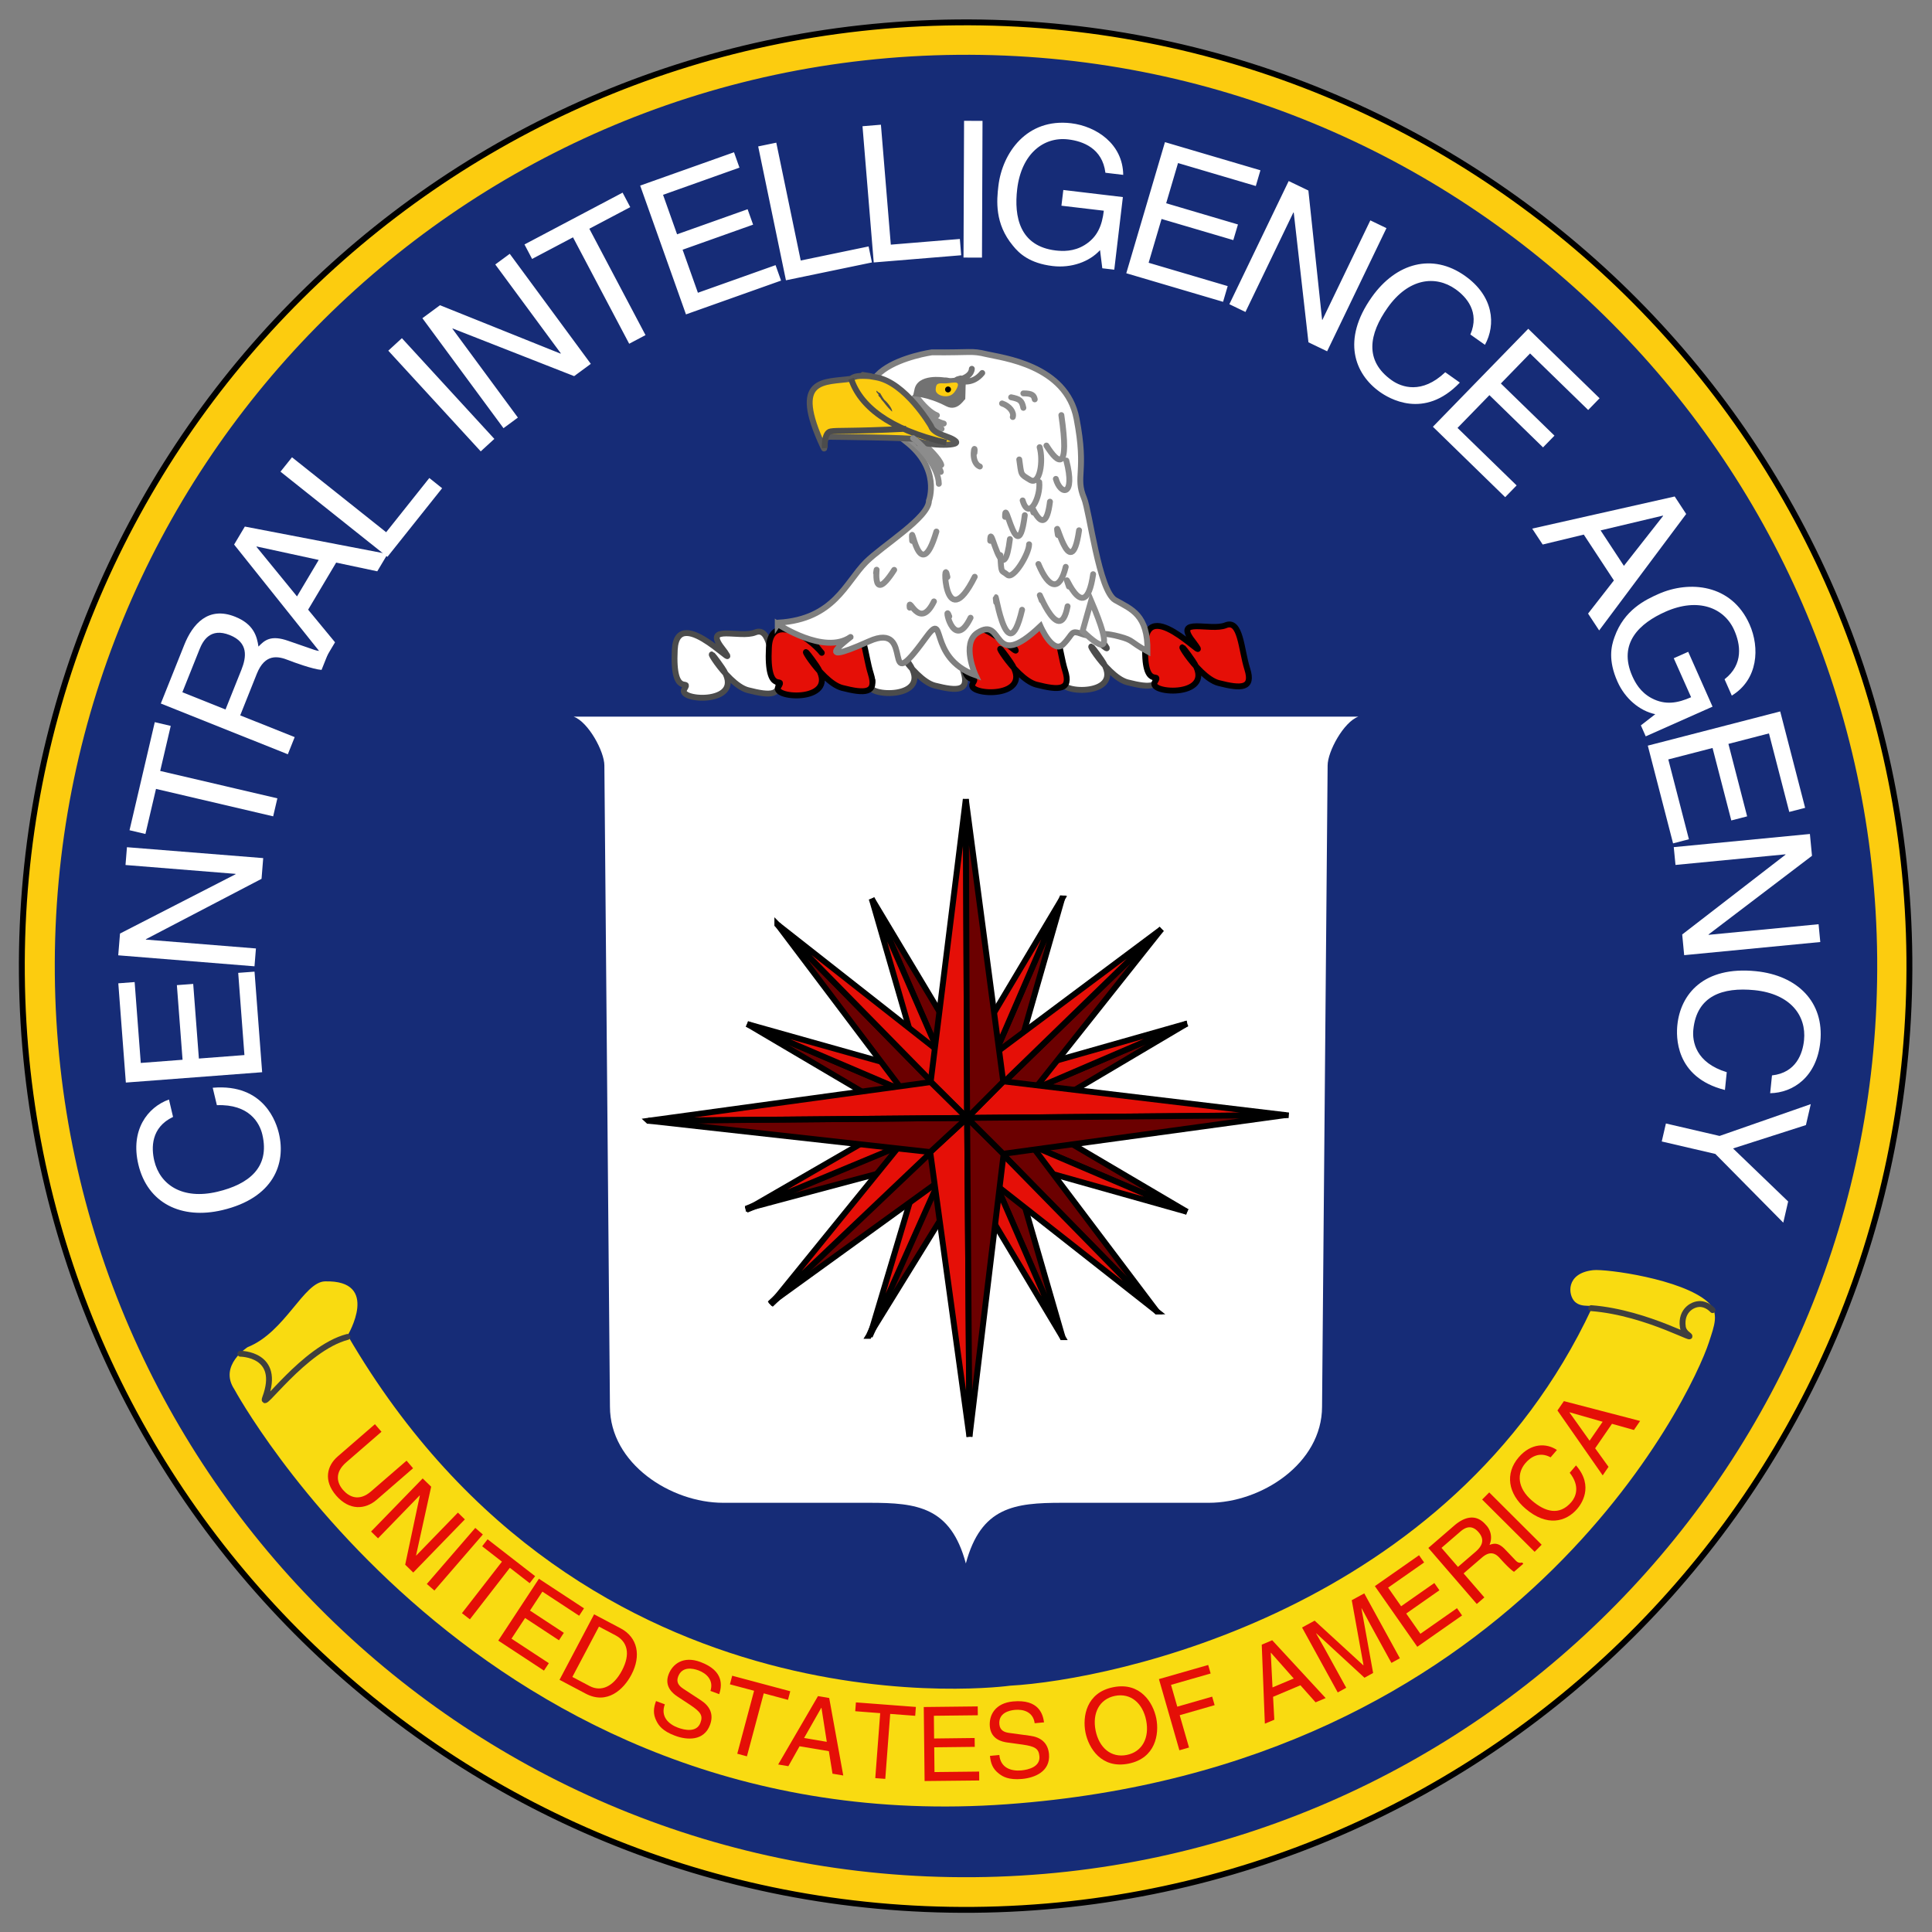 <svg height="510" width="510" xmlns="http://www.w3.org/2000/svg"><rect width="100%" height="100%" fill="#808080" stroke="none"/><path d="m257.17 504.21c137.63-1.2 248.24-113.74 247.04-251.37-1.2-137.64-113.75-248.25-251.39-247.05-137.64 1.21-248.24 113.75-247.02 251.4 1.19 137.61 113.74 248.23 251.37 247.01z" fill="#fccc0f"/><path d="m270.06 176.2c138.27-1.2 249.4-114.27 248.2-252.54-1.2-138.29-114.29-249.4-252.57-248.2-138.28 1.21-249.39 114.28-248.19 252.56s114.3 249.4 252.56 248.18z" fill="none" stroke="#000" stroke-width="1.56" transform="matrix(.995 0 0 .995 -11.64 328.83)"/><path d="m257.1 495.53c132.84-1.17 239.6-109.79 238.43-242.63-1.15-132.85-109.78-239.6-242.63-238.43-132.83 1.15-239.6 109.79-238.43 242.62 1.16 132.84 109.8 239.6 242.62 238.44z" fill="#162c77"/><path d="m190.62 170.97c6.73 8.8-11.73-12.73-12.43.51-.68 13.24 4.49 7.18 2.51 10.41-1.98 3.21 16.87 4.26 9.97-5.7-6.9-9.97.83 4.4 6.86 5.95s9.23 1.53 7.59-3.68c-1.64-5.2-1.72-13.2-5.71-11.57-4 1.64-13.64-2.29-8.79 4.08z" fill="#fff"/><path d="m207.52-153.57c6.75 8.85-11.8-12.79-12.5.51-.67 13.3 4.52 7.21 2.53 10.46-1.99 3.23 16.95 4.28 10.01-5.73s.84 4.43 6.9 5.98c6.05 1.56 9.27 1.54 7.62-3.7-1.65-5.21-1.73-13.26-5.73-11.62-4.02 1.64-13.71-2.3-8.83 4.1z" fill="none" stroke="#4c4c4c" stroke-width="1.56" transform="matrix(.995 0 0 .995 -15.93 323.83)"/><path d="m239.92 169.74c6.73 8.8-11.74-12.73-12.42.5-.7 13.25 4.47 7.19 2.49 10.42-1.98 3.22 16.87 4.26 9.97-5.7-6.9-9.97.85 4.4 6.87 5.95 6.03 1.55 9.24 1.52 7.6-3.68-1.66-5.19-1.73-13.2-5.73-11.57-4 1.64-13.65-2.29-8.78 4.08z" fill="#fff"/><path d="m257.04-154.8c6.76 8.84-11.8-12.8-12.48.5-.7 13.31 4.5 7.22 2.5 10.46-1.98 3.23 16.96 4.28 10.03-5.73-6.93-10 .84 4.42 6.9 5.99 6.06 1.55 9.28 1.52 7.62-3.7-1.65-5.22-1.73-13.27-5.75-11.63-4 1.65-13.71-2.3-8.82 4.1z" fill="none" stroke="#4c4c4c" stroke-width="1.56" transform="matrix(.995 0 0 .995 -15.93 323.83)"/><path d="m290.82 168.9c6.73 8.8-11.74-12.73-12.42.5-.68 13.24 4.47 7.18 2.5 10.41-1.98 3.22 16.87 4.26 9.96-5.7-6.9-9.97.85 4.4 6.88 5.96 6.02 1.54 9.23 1.51 7.58-3.68-1.65-5.2-1.71-13.21-5.72-11.58-3.99 1.64-13.65-2.28-8.78 4.09z" fill="#fff"/><path d="m308.18-155.65c6.77 8.85-11.8-12.79-12.47.5-.69 13.3 4.49 7.22 2.5 10.46-1.98 3.24 16.96 4.28 10.01-5.73-6.92-10.01.85 4.42 6.91 5.99 6.05 1.55 9.28 1.52 7.62-3.7s-1.72-13.27-5.74-11.63c-4.01 1.65-13.72-2.3-8.83 4.1z" fill="none" stroke="#4c4c4c" stroke-width="1.56" transform="matrix(.995 0 0 .995 -15.93 323.83)"/><path d="m215.47 170.36c3.06 4 1.21.94-2.1-1.48-4-2.9-9.95-5.23-10.33 1.98-.68 13.25 4.48 7.18 2.5 10.41-1.97 3.22 16.88 4.26 9.98-5.7-6.91-9.97.85 4.4 6.86 5.96 6.03 1.54 9.23 1.51 7.6-3.68-1.66-5.2-1.74-13.21-5.72-11.58-4 1.64-13.65-2.28-8.79 4.09z" fill="#e50f07"/><path d="m232.48-154.18c3.08 4.02 1.22.94-2.11-1.5-4.01-2.9-10-5.24-10.37 2-.69 13.3 4.5 7.21 2.5 10.46-1.98 3.23 16.96 4.28 10.03-5.74-6.94-10 .85 4.43 6.9 6 6.05 1.55 9.27 1.52 7.62-3.7-1.66-5.22-1.74-13.27-5.74-11.63-4.01 1.65-13.71-2.3-8.83 4.1z" fill="none" stroke="#000" stroke-width="1.56" transform="matrix(.995 0 0 .995 -15.93 323.83)"/><path d="m266.78 169.51c6.73 8.81-11.75-12.73-12.43.5-.69 13.24 4.48 7.19 2.5 10.41-1.98 3.23 16.88 4.25 9.97-5.7-6.9-9.96.84 4.4 6.87 5.95 6.03 1.56 9.24 1.53 7.59-3.67s-1.72-13.22-5.72-11.57c-3.99 1.64-13.65-2.3-8.78 4.08z" fill="#e50f07"/><path d="m284.02-155.03c6.77 8.84-11.8-12.8-12.47.5-.7 13.3 4.49 7.22 2.5 10.45-1.98 3.24 16.96 4.28 10.02-5.73-6.93-10 .84 4.43 6.9 5.99 6.05 1.56 9.28 1.53 7.62-3.7-1.65-5.22-1.72-13.28-5.74-11.62-4 1.65-13.71-2.3-8.83 4.1z" fill="none" stroke="#000" stroke-width="1.56" transform="matrix(.995 0 0 .995 -15.93 323.83)"/><path d="m314.87 169.08c6.74 8.82-11.73-12.72-12.4.52-.7 13.23 4.46 7.17 2.48 10.4-1.97 3.23 16.88 4.26 9.97-5.7-6.9-9.96.85 4.4 6.88 5.95 6.02 1.55 9.22 1.53 7.57-3.68-1.65-5.19-1.7-13.2-5.7-11.57s-13.66-2.28-8.8 4.08z" fill="#e50f07"/><path d="m332.35-155.47c6.77 8.86-11.8-12.78-12.47.52-.7 13.3 4.48 7.21 2.5 10.45-1.99 3.24 16.96 4.28 10.02-5.72-6.93-10.01.85 4.41 6.9 5.97s9.27 1.53 7.62-3.7c-1.66-5.2-1.72-13.27-5.74-11.62-4.02 1.64-13.71-2.3-8.83 4.1z" fill="none" stroke="#000" stroke-width="1.56" transform="matrix(.995 0 0 .995 -15.93 323.83)"/><path d="m205.39 164.7s12.25 8.23 19.23 3.4c1.7-1.19-12.44 8.9 4.88 1.13 12.67-5.68 2.54 16.21 14.82-.73 5.93-8.18.18 4.99 13.31 9.7 0 0-3.88-8.38.5-11.22 7.3-4.74 3.22 10.92 16.62-1.75 0 0 3.28 7.58 6.05 4.76 2.79-2.83 1.78-3.82 5-2.65s3.1-1.16 9.77.62c3.92 1.05 2.62 1.31 7.46 3.93.12-9.7-4.22-11.1-8.53-13.53-4.3-2.44-6.78-23.5-8.22-26.9-2.45-5.79.75-6.82-1.99-21.03-2.7-14.2-19.77-16.06-23.78-17.03-4.03-.97-3.83-.38-14.44-.47 0 0-31.74 4.58-7.02 23.4 9.54 7.26 6.26 15.77 6.26 15.77.03 4.45-12.2 11.8-16.63 16.23-5.37 5.37-8.38 15.05-23.03 15.97z" fill="#fff"/><path d="m222.35-159.88s12.3 8.28 19.32 3.42c1.71-1.19-12.5 8.94 4.9 1.14 12.73-5.7 2.56 16.29 14.9-.73 5.95-8.22.18 5 13.37 9.75 0 0-3.9-8.42.5-11.28 7.33-4.76 3.24 10.97 16.7-1.76 0 0 3.29 7.62 6.08 4.78 2.8-2.84 1.78-3.84 5.02-2.66 3.23 1.18 3.1-1.16 9.8.63 3.95 1.05 2.64 1.31 7.5 3.94.13-9.74-4.23-11.14-8.56-13.59-4.32-2.45-6.8-23.6-8.26-27.03-2.46-5.81.75-6.85-2-21.13-2.72-14.27-19.86-16.13-23.9-17.1s-3.84-.38-14.5-.48c0 0-31.89 4.6-7.05 23.52 9.58 7.29 6.29 15.84 6.29 15.84.02 4.46-12.27 11.86-16.71 16.3-5.39 5.4-8.42 15.13-23.14 16.05l-.26.4z" fill="none" stroke="#7f7f7f" stroke-width="1.56" transform="matrix(.995 0 0 .995 -15.93 323.83)"/><path d="m261.8-215.25s1.58 2.4 4.01 3.58m-6.77-8.7c1.83 2.5 3.91 4.5 5.53 5.1m-5.93-4.71c2.5 3.82 4.73 6.1 7.76 6.9m15.01 34.9c.25 5.24.23 3.83 1.85 5.22 1.62 1.4 5.8-5.68 5.77-8.1m-7.17-37.36c2.04.68 3.25 2.4 2.84 3.6m-.43-5.24c2.25.48 2.83.8 3.24 2.8m0-3.83c2.4-.02 2.81.57 3.02 1.58m-16 14.21c.37-3.42-1.4 2.43 1.44 3.61m-19.17-7.51c3.84 2.4 8.25 8.07 8.28 12.1m-4.73-11.3c1.84 1.7 4.97 4.7 5.38 6.3" fill="none" stroke="#8c8c8c" stroke-linecap="round" stroke-width="1.56" transform="matrix(.995 0 0 .995 -15.93 323.83)"/><path d="m286.42-203.56c.62 4.24.23 3.82 2.86 5.42 2.64 1.58 3.59-5.06 2.55-8.68m1.8-.43c3.28 5.2 6.11 6.8 3.96-8.08m-1.46 16.92c1.25 4.42 5.28 4.79 2.78-4.86m-11.59 10.58c1.65 5.62 4.83-.85 4.4-4.87m-1.55 8.07c-1.66-5.63 2.9 9.23 4.4-2.87m-15.85 10.38c-.04-4.85 2.13 7.37 3.95 4.72.47-.64.9-2.21 1.27-5.18m-25.93.48c-.46-7.25 1.73 13.27 6.43-2.48m-16.01 11.01c.76-4.43-1.93 9.7 4.81-.84m14.12 1.9c-1.27-6.85-1.06 16.51 7.25-.07m-17.25 8.2c-.43-3.63 2.48 6.42 6.43-1.66m27.71-9.92c2.87 6.83 5.69 7.2 7.25.75m-2.08-8.44c-1.28-7.64 3.35 14.46 5.62-1.26m-21.99 19.12c-.86-7.64 2.6 20.11 6.87 1.96m12.43-6.15c-2.47-7.24 4.13 12.45 6.42-3.28m-13.64 6.97c-2.47-6.83 4.56 13.65 6.86 1.54m-31.39 2.7c-1.64-4.42.89 10.05 5.65.34" fill="none" stroke="#8c8c8c" stroke-linecap="round" stroke-width="1.56" transform="matrix(.995 0 0 .995 -15.93 323.83)"/><path d="m241.38 102.9c-.13.76-.4 1.71-.4 1.71s3.67-.03 8.78 2.62c3.27 1.7 5.08-2.48 5.04-1.75.15-2.55-.1-4.52.58-5.98 0 0-2.34.05-2.88.14-2.48.4-1.67-.01-3.27 0 0 0-7.07-1.18-7.85 3.27z" fill="#727272"/><path d="m249.7 104.61c1.5 0 2.2-.92 2.69-1.73.37-.62.74-1.49.25-1.8-.5-.3-2.22.12-2.96.12-.88.02-1.8-.15-2.28.27-.35.29-.4 1.08-.4 1.47.01.93 1.22 1.68 2.7 1.67zm-8.19 11.25c1.7 1.7 12.5 2.03 10.86.53-1.65-1.49-5.71-1.62-6.53-4.03 0 0-6.7-11.55-14.55-12.86-7.84-1.3-.85-.23-1.3-.26-3.53-.25-4.33 0-5.24.66-6.93 1.04-16.1-.66-7.35 18.03.83 1.74-.81-2.5 1.59-2.71 0 0 22.1.23 22.52.64z" fill="#fccc0f"/><path d="m258.64-208.93c1.7 1.7 12.57 2.03 10.9.52-1.64-1.5-5.73-1.62-6.55-4.04 0 0-6.73-11.61-14.61-12.92-7.89-1.31-.86-.23-1.31-.26-3.55-.26-4.35 0-5.26.66-6.97 1.05-16.18-.66-7.39 18.11.83 1.75-.82-2.5 1.6-2.72 0 0 22.2.23 22.62.65z" fill="none" stroke="#595959" stroke-width="1.56" transform="matrix(.995 0 0 .995 -15.93 323.83)"/><path d="m267.06-208c-15.4-3.57-22.9-9.87-25.25-16.97m-6.97 18.4s-.28-4.12 1.54-4.43c1.8-.32 5.03.05 20.02-.7" fill="none" stroke="#4c4c4c" stroke-width="1.56" transform="matrix(.995 0 0 .995 -15.93 323.83)"/><path d="m250.26 103.59a.8.8 0 0 0 .78-.8.77.77 0 0 0 -.8-.76.78.78 0 0 0 -.76.78c0 .44.35.78.78.78z"/><path d="m231.86 104.04c.06.07 0 .25.04.37.1.3.44.44.57.71.24.47.56.72.88 1.13a19 19 0 0 0 2.13 2.4c.16-.73-1.37-2.6-1.98-3.04-.36-.45-.75-1.08-1.17-1.85-.27.04-.74-.49-.96-.64-.09.42.23.64.49.92z" fill="#4c4c4c"/><path d="m61.86 366.74s64.7 119.61 203.98 109.53c134.57-9.71 180.82-108.18 185.27-121.93 1.42-4.39 2.86-7.79-.28-10.63-6.7-6.06-26.84-8.8-30.29-8.42-7.28.81-6.64 6.59-4.8 8.35 1.95 1.83 5.05.42 4.46 1.69-37.22 79.58-126.35 98.14-153.58 99.65 0 0-111.87 15.76-174.85-92.46 0 0 8.78-14.66-5.99-14.27-5.61.14-10.48 13.4-20.4 17.36 0 0-7.7 4.83-3.52 11.13z" fill="#f9db11"/><path d="m79.78 33.69s10.93 0 6.58 11.7c-1.53 4.16 10.26-13.14 21.83-16.16m362.17-7.11s-1.07-1.27-2.77-1.57c-2.23-.4-5.78 1.57-5.12 6.05.13.86.74 1.54 1.05 1.78 4.15 3.24-10.1-5.6-25.35-6.78" fill="none" stroke="#3f3f3f" stroke-linecap="round" stroke-width="1.56" transform="matrix(.995 0 0 .995 -15.93 323.83)"/><g fill="#fff"><path d="m45.68 294.84c-5.85 2.78-5.75 8.18-4.96 11.55 1.5 6.36 7.42 10.39 16.66 8.2 8.27-1.96 13.93-6.4 11.87-15.1-.73-3.08-3.46-8.07-12-7.75l-1.1-4.6c13.72-1.18 16.86 9.44 17.48 12.09 1.89 7.97-1.44 17.02-14.94 20.21-10.81 2.56-19.75-1.83-22.17-12.05-2.14-9.05 2.37-15.08 8.08-17.15zm21.51-38.35 2.01 26.55-35.98 2.73-1.99-26.2 4.31-.33 1.62 21.35 11.03-.84-1.5-19.7 4.31-.32 1.5 19.7 12.02-.92-1.64-21.7 4.3-.32zm-34.06-28.15.38-4.7 35.97 2.88-.44 5.47-30.53 15.94v.1l29.05 2.34-.38 4.71-35.97-2.9.47-5.75 30.5-15.65.01-.1zm1.06-9.18 6.67-28.53 4.21.99-2.78 11.89 30.93 7.23-1.11 4.75-30.93-7.24-2.79 11.9z"/><path d="m77.79 194.58-1.81 4.53-33.53-13.4 6.2-15.5c2.2-5.5 6.32-10.25 13.42-7.41 4.94 1.97 5.76 5.22 6.16 7.88 1.56-1.6 3.17-3.18 7.9-1.5l6.19 2.14c1.89.7 2.68.75 4.03-.33l.75.3-2.22 5.55c-2.32-.17-7.46-2.06-8.72-2.56-2.76-1.1-6.2-1.83-8.37 3.59l-4.38 10.97zm-18.26-7.29 4.2-10.5c1.32-3.32 1.89-7.16-3.06-9.14-5.18-2.07-7.12 1.54-8.01 3.78l-4.52 11.3 11.4 4.56z" fill-rule="evenodd"/><path d="m81.34 160.94 7.1 8.61-2.58 4.33-24.06-30.13 2.83-4.75 37.69 7.24-2.73 4.57-10.85-2.3zm2.79-13.13-16.37-3.55-.06.08 10.7 13.1z" fill-rule="evenodd"/><path d="m101.93 140.5 11.4-14.32 3.38 2.7-14.44 18.12-28.23-22.49 3.04-3.8 24.85 19.78zm28.57-24.65-3.6 3.3-24.4-26.58 3.59-3.3 24.4 26.58zm.26-46.05 3.8-2.8 21.4 29.05-4.4 3.24-32.06-12.58-.08.06 17.29 23.46-3.8 2.8-21.41-29.03 4.65-3.43 31.8 12.77.09-.07-17.3-23.46zm7.69-5.27 25.9-13.68 2.02 3.83-10.8 5.7 14.83 28.08-4.31 2.28-14.83-28.09-10.8 5.7zm67.73 9.54-25.1 8.92-12.09-34 24.77-8.8 1.44 4.06-20.17 7.18 3.7 10.42 18.62-6.62 1.45 4.07-18.61 6.62 4.04 11.36 20.5-7.29zm5.19-5.3 17.92-3.72.88 4.23-22.7 4.71-7.33-35.34 4.78-.99 6.45 31.1zm23.78-4.19 18.23-1.5.35 4.3-23.09 1.9-2.96-35.96 4.86-.4zm24.07 3.42-4.88-.01.15-36.1 4.87.02-.14 36.1zm21.47-17.85 15.72 1.87-2.27 19.17-3.16-.37-.6-4.79c-2.84 3.11-7.6 4.77-12.48 4.2-6.14-.73-8.88-3.34-10.5-5.36-4.88-5.84-4.3-12-3.85-15.8 1.04-8.73 7.5-17.93 19.18-16.54 6.68.8 13.68 5.47 13.77 13.63l-4.7-.56c-.8-6.42-5.89-8.34-9.83-8.8-6.44-.77-12.34 3.74-13.46 13.12-.86 7.29.64 15.06 10.18 16.2 1.8.2 4.71.35 7.61-1.43 3.44-2.12 4.62-5.22 5.08-9.07l-11.19-1.32zm42.17 29.52-25.55-7.54 10.21-34.61 25.2 7.43-1.22 4.15-20.53-6.06-3.13 10.61 18.95 5.6-1.23 4.13-18.94-5.58-3.41 11.56 20.87 6.16zm38.87-21.5 4.26 2.05-15.66 32.51-4.93-2.37-3.88-34.23-.1-.05-12.65 26.27-4.25-2.05 15.66-32.51 5.2 2.5 3.62 34.11.08.04 12.65-26.26zm26.41 30.13c2.56-5.95-1.08-9.95-3.91-11.96-5.33-3.77-12.43-2.89-17.92 4.86-4.91 6.93-6.23 14 1.07 19.18 2.58 1.83 7.93 3.77 14.13-2.12l3.85 2.73c-9.5 9.95-18.87 4.05-21.1 2.48-6.68-4.74-10.16-13.73-2.14-25.05 6.42-9.06 16.04-11.68 24.6-5.6 7.6 5.37 8.19 12.88 5.27 18.2zm9.19 42.94-19.08-18.59 25.17-25.86 18.83 18.34-3.01 3.1-15.34-14.93-7.71 7.93 14.15 13.77-3.02 3.1-14.15-13.79-8.42 8.65 15.6 15.18z"/><path d="m418.08 141.12-10.85 2.62-2.77-4.2 37.62-8.48 3.03 4.62-22.97 30.74-2.93-4.45 6.82-8.75zm10.59 8.25 10.35-13.18-.06-.08-16.44 3.9z" fill-rule="evenodd"/><path d="m445.65 172.07 6.42 14.47-17.64 7.84-1.28-2.9 3.8-2.95c-4.13-.87-7.98-4.1-9.98-8.6-2.51-5.65-1.67-9.33-.78-11.76 2.54-7.18 8.14-9.83 11.62-11.38 8.05-3.57 19.25-2.72 24.03 8.03 2.73 6.16 2.28 14.55-4.69 18.8l-1.91-4.31c5.11-3.98 4.16-9.33 2.55-12.96-2.63-5.93-9.53-8.7-18.17-4.86-6.7 2.98-12.61 8.24-8.72 17.02.74 1.65 2.1 4.23 5.11 5.81 3.58 1.88 6.85 1.3 10.4-.27l-4.58-10.29 3.82-1.7zm-4 50.56-6.67-25.8 34.95-9.03 6.58 25.45-4.19 1.08-5.36-20.73-10.7 2.77 4.94 19.13-4.18 1.08-4.95-19.13-11.68 3.02 5.44 21.07zm38.41 21.34.45 4.7-35.93 3.47-.52-5.46 27.26-21.06v-.1l-29.03 2.8-.46-4.7 35.94-3.47.55 5.76-27.3 20.76.01.1zm-41.4 57.35 1.1-4.75 14.16 3.29 24.08-8.4-1.28 5.53-19.24 6.17 14.55 14-1.29 5.59-17.93-18.14z"/></g><g fill="#e50f07"><path d="m109.04 387.58-9.58 8.3c-3.03 2.63-7.22 2.95-10.73-1.1-3.44-3.98-2.37-7.9.39-10.29l9.85-8.54 1.73 2-9.3 8.06c-3.21 2.78-2.4 5.5-.85 7.29 1.59 1.83 4.21 3.16 7.42.37l9.35-8.09zm11.84 11.72 1.83 1.78-13.62 14.03-2.13-2.07 3.87-18.25-.04-.04-11 11.33-1.84-1.79 13.63-14.02 2.24 2.18-3.99 18.15.04.03 11-11.33zm-6.21 20.56-2-1.73 12.79-14.8 2 1.74zm14.04-13.53 12.55 9.74-1.44 1.85-5.23-4.06-10.55 13.6-2.1-1.62 10.56-13.6-5.22-4.06zm14.88 34.67-12.06-7.92 10.73-16.33 11.9 7.81-1.28 1.96-9.7-6.37-3.28 5 8.94 5.88-1.29 1.96-8.94-5.88-3.59 5.46 9.86 6.47z"/><path d="m156.83 426.14 7 3.7c4.51 2.38 5.48 7.26 2.84 12.25-2.04 3.87-6.38 7.99-12.06 4.99l-6.91-3.65zm-5.74 16.53 4.53 2.39c3.03 1.6 6.27.26 8.57-4.1s1.46-7.6-1.72-9.28l-4.36-2.3z" fill-rule="evenodd"/><path d="m187.54 446.36c.92-2.89-1.1-4.65-3.16-5.42-1.56-.57-4.35-1.12-5.38 1.67-.58 1.55.33 2.47 1.3 3.13l4.79 3.14c2.17 1.44 3.42 3.53 2.34 6.44-1.61 4.34-6.1 4.04-9.23 2.87-3.4-1.26-4.34-2.78-4.88-3.82-1.04-1.98-.77-3.62-.14-5.33l2.32.86c-1.23 3.32 1.11 5.29 3.46 6.16 1.79.67 4.97 1.33 5.94-1.3.72-1.91.05-2.86-2.7-4.7l-3.42-2.25c-1.1-.73-3.49-2.58-2.3-5.77 1.06-2.86 3.97-4.97 8.4-3.32 6.41 2.38 5.63 6.45 4.98 8.5zm5.74-4.01 15.33 4.1-.6 2.27-6.4-1.72-4.44 16.63-2.55-.69 4.44-16.62-6.38-1.7z"/><path d="m211.07 460.96-2.96 5.27-2.69-.45 10.51-18.05 2.96.5 3.71 20.46-2.84-.48-.96-5.94-7.73-1.3zm7.18-1.16-1.4-8.96-.06-.01-4.53 7.96 6 1.01z" fill-rule="evenodd"/><path d="m225.94 449.39 15.83 1.2-.18 2.34-6.6-.5-1.3 17.15-2.64-.2 1.3-17.15-6.59-.51zm32.56 20.61-14.43.15-.22-19.54 14.24-.16.03 2.34-11.6.13.06 6 10.7-.13.03 2.34-10.7.12.07 6.53 11.79-.13.02 2.34zm14.63-15.11c-.4-3-2.99-3.73-5.19-3.53-1.65.15-4.4.87-4.13 3.82.15 1.65 1.37 2.1 2.53 2.26l5.67.77c2.58.37 4.61 1.72 4.9 4.81.4 4.61-3.76 6.27-7.1 6.58-3.6.32-5.11-.64-6.05-1.35-1.8-1.33-2.26-2.94-2.43-4.75l2.47-.23c.32 3.53 3.28 4.3 5.78 4.08 1.9-.18 5.06-.95 4.8-3.75-.18-2.03-1.2-2.6-4.45-3.07l-4.08-.56c-1.3-.18-4.25-.82-4.56-4.2-.27-3.05 1.44-6.2 6.15-6.63 6.81-.62 7.86 3.39 8.16 5.52z"/><path d="m297.9 465.56c-7.16 1.42-10.53-4.1-11.36-8.23-.82-4.14.18-10.53 7.33-11.95 7.15-1.43 10.53 4.09 11.36 8.22.82 4.14-.18 10.53-7.33 11.96zm-3.57-17.89c-4.16.84-6.02 4.61-5.12 9.13.9 4.51 4.06 7.3 8.23 6.46 4.16-.83 6.02-4.61 5.12-9.12-.9-4.52-4.06-7.3-8.23-6.47z" fill-rule="evenodd"/><path d="m313.87 461.3-2.54.73-5.4-18.79 13-3.73.65 2.25-10.46 3 1.65 5.76 9.21-2.65.65 2.25-9.22 2.65z"/><path d="m336.06 447.92.33 6.04-2.5 1.05-.82-20.86 2.76-1.17 14.11 15.27-2.66 1.12-4-4.5zm5.45-4.84-6.01-6.8-.05.02.46 9.14z" fill-rule="evenodd"/><path d="m367.3 438.97-5.56-10.12c-.28-.5-1.42-2.7-2.3-4.3l-.05.03 3.08 17.04-2.28 1.26-12.72-11.72-.05.02c.87 1.58 2.12 3.73 2.38 4.23l5.57 10.12-2.24 1.23-9.42-17.14 3.32-1.81 12.85 11.79.05-.03-3.1-17.16 3.3-1.8 9.4 17.13-2.24 1.23zm18.65-12.53-11.82 8.27-11.2-16.01 11.66-8.16 1.34 1.91-9.5 6.65 3.43 4.91 8.77-6.13 1.34 1.91-8.76 6.14 3.74 5.35 9.66-6.76z"/></g><path d="m391.83 421.68-2 1.73-12.78-14.79 6.84-5.91c2.43-2.1 5.6-3.36 8.3-.23a4.8 4.8 0 0 1 1 5.33c1.14-.38 2.3-.74 4.17 1.25l2.45 2.57c.72.8 1.1 1.03 2.01.84l.29.33-2.45 2.12c-1.07-.66-3.07-2.85-3.56-3.4-1.05-1.22-2.52-2.43-4.9-.36l-4.85 4.18zm-6.96-8.05 4.64-4c1.46-1.27 2.68-2.98.8-5.16-1.98-2.29-3.8-1.03-4.8-.18l-4.99 4.31z" fill="#e00c05" fill-rule="evenodd"/><path d="m406.96 407.77-1.86 1.87-13.85-13.8 1.87-1.88zm2.36-23.07c-3.08-1.68-5.42.09-6.64 1.52-2.3 2.68-2.18 6.55 1.72 9.9 3.5 3 7.25 4.06 10.4.39 1.11-1.3 2.43-4.1-.43-7.73l1.66-1.95c4.89 5.63 1.24 10.4.29 11.5-2.9 3.37-7.92 4.8-13.63-.09-4.56-3.91-5.5-9.23-1.79-13.55 3.28-3.82 7.36-3.77 10.09-1.93z" fill="#e50f07"/><path d="m421.08 382.31 3.53 4.9-1.54 2.25-11.94-17.13 1.7-2.47 20.12 5.24-1.63 2.38-5.8-1.63zm1.98-7-8.73-2.5-.02.05 5.3 7.45z" fill="#e50f07" fill-rule="evenodd"/><path d="m285.88 166.53c5.89 5.62 8.1 5.78 2.26-8z" fill="#fff"/><path d="m303.22-158.03c5.91 5.64 8.14 5.8 2.27-8.03z" fill="none" stroke="#8c8c8c" stroke-linecap="round" stroke-width="1.56" transform="matrix(.995 0 0 .995 -15.93 323.83)"/><path d="m271.13-224.4c-.24 0 2.92 1.08 5.47-2.1m-5.7 1.44c-3.35.77 2.75.5 2.94-2.55" fill="none" stroke="#727272" stroke-linecap="round" stroke-width="1.56" transform="matrix(.995 0 0 .995 -15.93 323.83)"/><path d="m258.25-209.2c3.03 2.2 6.94 7.34 7.36 8.94m17.05 11.93c-.04-4.16 1.56 4.24 3.17 5.05.73.37 1.47-.83 2.06-5.5" fill="none" stroke="#8c8c8c" stroke-linecap="round" stroke-width="1.56" transform="matrix(.995 0 0 .995 -15.93 323.83)"/><path d="m151.44 189.18c3.87 1.41 8.1 9.2 8.1 12.89l1.47 169.24c0 15.07 16.1 25.39 29.88 25.39h38.67c12.53 0 21.4 1.08 25.4 16.01 4-14.93 12.85-16.01 25.38-16.01h38.77c13.78 0 29.88-10.32 29.88-25.4l1.47-169.23c0-3.69 4.23-11.48 8.1-12.89h-103.6z" fill="#fff"/><path d="m313.4 270.18-58 24.92 10.04 3.49 47.96-28.4z" fill="#6b0000"/><path d="m330.87-53.9-58.28 25.03 10.1 3.51z" fill="none" stroke="#000" stroke-width="1.56" transform="matrix(.995 0 0 .995 -15.93 323.83)"/><path d="m230.2 237.2 25.2 57.9 3.45-10.08z" fill="#6b0000"/><path d="m247.27-87.03 25.32 58.16 3.47-10.12z" fill="none" stroke="#000" stroke-width="1.56" transform="matrix(.995 0 0 .995 -15.93 323.83)"/><path d="m280.58 353-25.18-57.9 9.7 4.33 15.48 53.56z" fill="#6b0000"/><path d="m297.9 29.3-25.3-58.17 9.75 4.35z" fill="none" stroke="#000" stroke-width="1.56" transform="matrix(.995 0 0 .995 -15.93 323.83)"/><path d="m197 319.1 58.4-24-4.54 9.61z" fill="#6b0000"/><path d="m213.92-4.76 58.67-24.1-4.56 9.65-54.1 14.45z" fill="none" stroke="#000" stroke-width="1.56" transform="matrix(.995 0 0 .995 -15.93 323.83)"/><path d="m280.47 237.15-25.07 57.95 9.7-4.36z" fill="#6b0000"/><path d="m297.78-87.08-25.18 58.21 9.76-4.37 15.43-53.84z" fill="none" stroke="#000" stroke-width="1.56" transform="matrix(.995 0 0 .995 -15.93 323.83)"/><path d="m313.46 319.89-58.06-24.8 10.03-3.5z" fill="#6b0000"/><path d="m330.93-3.96-58.34-24.9 10.08-3.54 48.26 28.44z" fill="none" stroke="#000" stroke-width="1.56" transform="matrix(.995 0 0 .995 -15.93 323.83)"/><path d="m229.42 352.64 25.98-57.54 3.3 10.1z" fill="#6b0000"/><path d="m246.5 28.95 26.1-57.82 3.31 10.15-29.42 47.67z" fill="none" stroke="#000" stroke-width="1.56" transform="matrix(.995 0 0 .995 -15.93 323.83)"/><path d="m197.33 270.3 58.07 24.8-10.05 3.51-48.02-28.32z" fill="#6b0000"/><path d="m214.26-53.79 58.33 24.92-10.1 3.53z" fill="none" stroke="#000" stroke-width="1.56" transform="matrix(.995 0 0 .995 -15.93 323.83)"/><path d="m197.11 319.37 58.29-24.27-10.02-3.62-48.27 27.9z" fill="#e50f07"/><path d="m214.03-4.48 58.56-24.39-10.06-3.63z" fill="none" stroke="#000" stroke-width="1.56" transform="matrix(.995 0 0 .995 -15.93 323.83)"/><path d="m280.57 352.98-25.17-57.88-3.47 10.04z" fill="#e50f07"/><path d="m297.88 29.29-25.28-58.16-3.48 10.1 28.77 48.06z" fill="none" stroke="#000" stroke-width="1.56" transform="matrix(.995 0 0 .995 -15.93 323.83)"/><path d="m230.2 237.2 25.2 57.9-9.73-4.35-15.46-53.55z" fill="#e50f07"/><path d="m247.28-87.03 25.31 58.16-9.77-4.36z" fill="none" stroke="#000" stroke-width="1.56" transform="matrix(.995 0 0 .995 -15.93 323.83)"/><path d="m313.42 270.18-58.02 24.92 4.37-9.7z" fill="#e50f07"/><path d="m330.88-53.9-58.28 25.03 4.4-9.74 53.9-15.29z" fill="none" stroke="#000" stroke-width="1.56" transform="matrix(.995 0 0 .995 -15.93 323.83)"/><path d="m197.32 270.31 58.08 24.79-4.41-9.7z" fill="#e50f07"/><path d="m214.24-53.77 58.35 24.9-4.43-9.74z" fill="none" stroke="#000" stroke-width="1.56" transform="matrix(.995 0 0 .995 -15.93 323.83)"/><path d="m229.69 352.76 25.7-57.66-9.75 4.25z" fill="#e50f07"/><path d="m246.76 29.07 25.83-57.94-9.8 4.27z" fill="none" stroke="#000" stroke-width="1.56" transform="matrix(.995 0 0 .995 -15.93 323.83)"/><path d="m313.46 319.89-58.06-24.8 4.4 9.69 53.66 15.1z" fill="#e50f07"/><path d="m330.93-3.96-58.34-24.9 4.42 9.72z" fill="none" stroke="#000" stroke-width="1.56" transform="matrix(.995 0 0 .995 -15.93 323.83)"/><path d="m280.47 237.15-25.07 57.95-3.48-10.07z" fill="#e50f07"/><path d="m297.78-87.08-25.18 58.21-3.49-10.1 28.68-48.11z" fill="none" stroke="#000" stroke-width="1.56" transform="matrix(.995 0 0 .995 -15.93 323.83)"/><path d="m306.73 245.23-51.33 49.87 12.04-.37z" fill="#6b0000"/><path d="m324.16-78.97-51.57 50.1 12.1-.37z" fill="none" stroke="#000" stroke-width="1.56" transform="matrix(.995 0 0 .995 -15.93 323.83)"/><path d="m305.48 346.18-50.08-51.08 12.02.65z" fill="#6b0000"/><path d="m322.91 22.46-50.31-51.33 12.09.66 38.23 50.67z" fill="none" stroke="#000" stroke-width="1.56" transform="matrix(.995 0 0 .995 -15.93 323.83)"/><path d="m203.3 344.14 52.1-49.04-.9 12.01z" fill="#6b0000"/><path d="m220.25 20.4 52.34-49.27-.9 12.07z" fill="none" stroke="#000" stroke-width="1.56" transform="matrix(.995 0 0 .995 -15.93 323.83)"/><path d="m205.3 244 50.1 51.1-12.06-.66z" fill="#6b0000"/><path d="m222.26-80.2 50.33 51.33-12.1-.66z" fill="none" stroke="#000" stroke-width="1.56" transform="matrix(.995 0 0 .995 -15.93 323.83)"/><path d="m205.28 244.01 50.12 51.09-.44-12.06z" fill="#e50f07"/><path d="m222.24-80.2 50.35 51.33-.43-12.1-49.92-39.22z" fill="none" stroke="#000" stroke-width="1.56" transform="matrix(.995 0 0 .995 -15.93 323.83)"/><path d="m203.52 344.38 51.88-49.28-12.06.23z" fill="#e50f07"/><path d="m220.48 20.65 52.11-49.52-12.11.24z" fill="none" stroke="#000" stroke-width="1.56" transform="matrix(.995 0 0 .995 -15.93 323.83)"/><path d="m305.48 346.18-50.08-51.08.4 12.04z" fill="#e50f07"/><path d="m322.91 22.46-50.31-51.33.42 12.1 49.9 39.23z" fill="none" stroke="#000" stroke-width="1.56" transform="matrix(.995 0 0 .995 -15.93 323.83)"/><path d="m306.73 245.23-51.33 49.87.7-12.04z" fill="#e50f07"/><path d="m324.16-78.97-51.57 50.1.71-12.1z" fill="none" stroke="#000" stroke-width="1.56" transform="matrix(.995 0 0 .995 -15.93 323.83)"/><path d="m171.2 295.85 84.2-.75-9.63-9.48-74.56 10.23zm84.81 83.41-.61-84.16-9.75 9z" fill="#e50f07"/><path d="m273.2 55.7-.6-84.57-9.8 9.06 10.4 75.5z" fill="none" stroke="#000" stroke-width="1.56" transform="matrix(.995 0 0 .995 -15.93 323.83)"/><path d="m255.05 210.91.35 84.19-9.63-9.6z" fill="#e50f07"/><path d="m272.24-113.44.35 84.57-9.66-9.63z" fill="none" stroke="#000" stroke-width="1.56" transform="matrix(.995 0 0 .995 -15.93 323.83)"/><path d="m339.57 294.36-84.17.74 9.53-9.67z" fill="#e50f07"/><path d="m357.16-29.6-84.57.73 9.58-9.71 74.99 8.97z" fill="none" stroke="#000" stroke-width="1.56" transform="matrix(.995 0 0 .995 -15.93 323.83)"/><path d="m255.05 210.91.35 84.19 9.53-9.6z" fill="#6b0000"/><path d="m272.24-113.44.35 84.57 9.58-9.63z" fill="none" stroke="#000" stroke-width="1.56" transform="matrix(.995 0 0 .995 -15.93 323.83)"/><path d="m256.02 379.26-.62-84.16 9.64 9.47-9.02 74.7z" fill="#6b0000"/><path d="m273.22 55.7-.63-84.57 9.69 9.52-9.06 75.04z" fill="none" stroke="#000" stroke-width="1.56" transform="matrix(.995 0 0 .995 -15.93 323.83)"/><path d="m171.2 295.83 84.2-.73-9.75 9-74.44-8.27z" fill="#6b0000"/><path d="m188.01-28.13 84.58-.74-9.79 9.06z" fill="none" stroke="#000" stroke-width="1.56" transform="matrix(.995 0 0 .995 -15.93 323.83)"/><path d="m188.01-28.1 84.58-.77-9.66-9.51-74.93 10.27z" fill="none" stroke="#000" stroke-width="1.56" transform="matrix(.995 0 0 .995 -15.93 323.83)"/><path d="m339.57 294.34-84.17.76 9.5 9.47z" fill="#6b0000"/><path d="m357.16-29.63-84.57.76 9.55 9.52z" fill="none" stroke="#000" stroke-width="1.56" transform="matrix(.995 0 0 .995 -15.93 323.83)"/><path d="m467.76 283.88c6.43-.71 8.11-5.85 8.46-9.3.66-6.5-3.61-12.23-13.07-13.2-8.45-.84-15.25 1.5-16.15 10.4-.32 3.15.63 8.76 8.82 11.25l-.48 4.7c-13.35-3.36-12.84-14.42-12.56-17.13.82-8.15 6.93-15.62 20.73-14.23 11.05 1.12 18.07 8.2 17.01 18.64-.93 9.26-7.17 13.47-13.24 13.57z" fill="#fff"/></svg>
